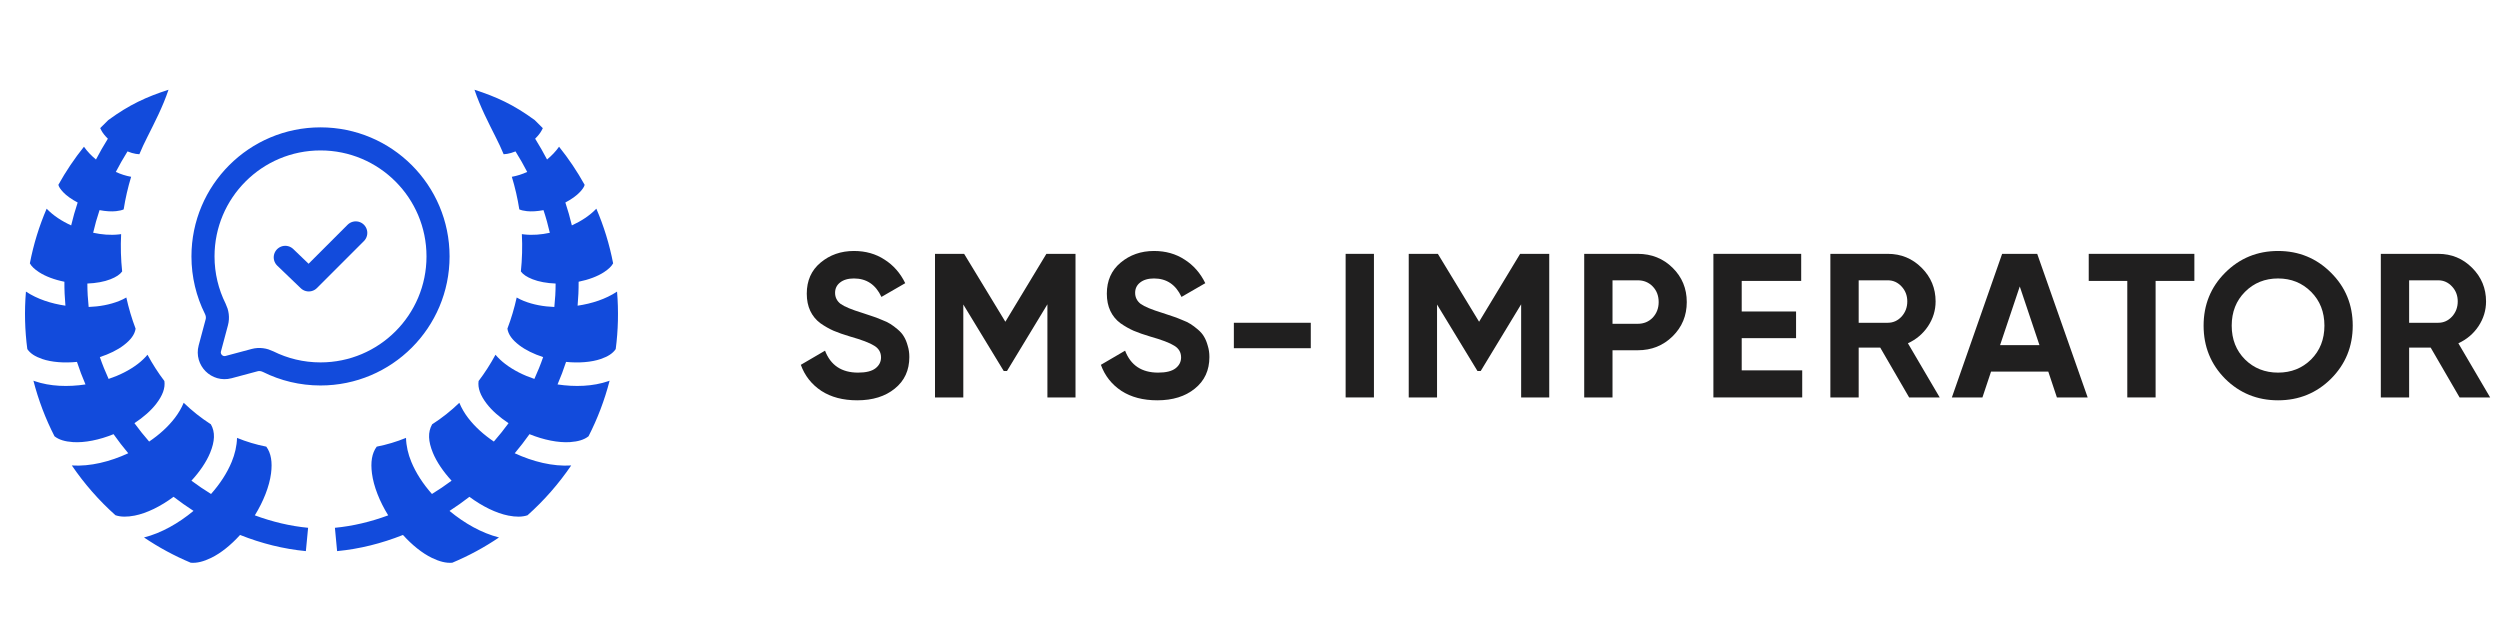 <svg width="195" height="50" viewBox="0 0 195 50" fill="none" xmlns="http://www.w3.org/2000/svg">
<path d="M66.864 31.224C65.755 31.224 64.821 30.979 64.064 30.488C63.307 29.987 62.773 29.309 62.464 28.456L64.352 27.352C64.789 28.494 65.648 29.064 66.928 29.064C67.547 29.064 68 28.952 68.288 28.728C68.576 28.504 68.72 28.221 68.72 27.88C68.72 27.485 68.544 27.181 68.192 26.968C67.84 26.744 67.211 26.504 66.304 26.248C65.803 26.099 65.376 25.95 65.024 25.8C64.683 25.651 64.336 25.453 63.984 25.208C63.643 24.952 63.381 24.632 63.2 24.248C63.019 23.864 62.928 23.416 62.928 22.904C62.928 21.891 63.285 21.085 64 20.488C64.725 19.88 65.595 19.576 66.608 19.576C67.515 19.576 68.309 19.8 68.992 20.248C69.685 20.686 70.224 21.299 70.608 22.088L68.752 23.16C68.304 22.2 67.589 21.72 66.608 21.72C66.149 21.72 65.787 21.827 65.52 22.04C65.264 22.243 65.136 22.509 65.136 22.84C65.136 23.192 65.28 23.48 65.568 23.704C65.867 23.918 66.432 24.152 67.264 24.408C67.605 24.515 67.861 24.6 68.032 24.664C68.213 24.718 68.453 24.808 68.752 24.936C69.061 25.053 69.296 25.166 69.456 25.272C69.627 25.379 69.819 25.523 70.032 25.704C70.245 25.886 70.405 26.072 70.512 26.264C70.629 26.456 70.725 26.691 70.8 26.968C70.885 27.235 70.928 27.528 70.928 27.848C70.928 28.883 70.549 29.704 69.792 30.312C69.045 30.92 68.069 31.224 66.864 31.224Z" fill="#201F1F"/>
<path d="M83.89 19.8V31H81.698V23.736L78.546 28.936H78.29L75.138 23.752V31H72.93V19.8H75.202L78.418 25.096L81.618 19.8H83.89Z" fill="#201F1F"/>
<path d="M90.269 31.224C89.16 31.224 88.226 30.979 87.469 30.488C86.712 29.987 86.178 29.309 85.869 28.456L87.757 27.352C88.194 28.494 89.053 29.064 90.333 29.064C90.952 29.064 91.405 28.952 91.693 28.728C91.981 28.504 92.125 28.221 92.125 27.88C92.125 27.485 91.949 27.181 91.597 26.968C91.245 26.744 90.616 26.504 89.709 26.248C89.208 26.099 88.781 25.95 88.429 25.8C88.088 25.651 87.741 25.453 87.389 25.208C87.048 24.952 86.786 24.632 86.605 24.248C86.424 23.864 86.333 23.416 86.333 22.904C86.333 21.891 86.69 21.085 87.405 20.488C88.13 19.88 89 19.576 90.013 19.576C90.92 19.576 91.714 19.8 92.397 20.248C93.09 20.686 93.629 21.299 94.013 22.088L92.157 23.16C91.709 22.2 90.994 21.72 90.013 21.72C89.554 21.72 89.192 21.827 88.925 22.04C88.669 22.243 88.541 22.509 88.541 22.84C88.541 23.192 88.685 23.48 88.973 23.704C89.272 23.918 89.837 24.152 90.669 24.408C91.01 24.515 91.266 24.6 91.437 24.664C91.618 24.718 91.858 24.808 92.157 24.936C92.466 25.053 92.701 25.166 92.861 25.272C93.032 25.379 93.224 25.523 93.437 25.704C93.65 25.886 93.81 26.072 93.917 26.264C94.034 26.456 94.13 26.691 94.205 26.968C94.29 27.235 94.333 27.528 94.333 27.848C94.333 28.883 93.954 29.704 93.197 30.312C92.45 30.92 91.474 31.224 90.269 31.224Z" fill="#201F1F"/>
<path d="M96.241 27.16V25.176H102.241V27.16H96.241Z" fill="#201F1F"/>
<path d="M104.959 19.8H107.167V31H104.959V19.8Z" fill="#201F1F"/>
<path d="M120.841 19.8V31H118.649V23.736L115.497 28.936H115.241L112.089 23.752V31H109.881V19.8H112.153L115.369 25.096L118.569 19.8H120.841Z" fill="#201F1F"/>
<path d="M127.744 19.8C128.821 19.8 129.728 20.163 130.464 20.888C131.2 21.613 131.568 22.504 131.568 23.56C131.568 24.616 131.2 25.507 130.464 26.232C129.728 26.957 128.821 27.32 127.744 27.32H125.776V31H123.568V19.8H127.744ZM127.744 25.256C128.213 25.256 128.602 25.096 128.912 24.776C129.221 24.445 129.376 24.04 129.376 23.56C129.376 23.07 129.221 22.664 128.912 22.344C128.602 22.024 128.213 21.864 127.744 21.864H125.776V25.256H127.744Z" fill="#201F1F"/>
<path d="M135.853 28.888H140.573V31H133.645V19.8H140.493V21.912H135.853V24.296H140.093V26.376H135.853V28.888Z" fill="#201F1F"/>
<path d="M148.913 31L146.657 27.112H144.977V31H142.769V19.8H147.249C148.284 19.8 149.164 20.163 149.889 20.888C150.615 21.613 150.977 22.488 150.977 23.512C150.977 24.206 150.78 24.851 150.385 25.448C149.991 26.035 149.468 26.477 148.817 26.776L151.297 31H148.913ZM144.977 21.864V25.176H147.249C147.665 25.176 148.023 25.016 148.321 24.696C148.62 24.366 148.769 23.971 148.769 23.512C148.769 23.053 148.62 22.664 148.321 22.344C148.023 22.024 147.665 21.864 147.249 21.864H144.977Z" fill="#201F1F"/>
<path d="M160.438 31L159.766 28.984H155.302L154.63 31H152.246L156.166 19.8H158.902L162.838 31H160.438ZM156.006 26.92H159.078L157.542 22.344L156.006 26.92Z" fill="#201F1F"/>
<path d="M171.161 19.8V21.912H168.137V31H165.929V21.912H162.921V19.8H171.161Z" fill="#201F1F"/>
<path d="M181.817 29.544C180.686 30.664 179.31 31.224 177.689 31.224C176.067 31.224 174.691 30.664 173.561 29.544C172.441 28.413 171.881 27.032 171.881 25.4C171.881 23.768 172.441 22.392 173.561 21.272C174.691 20.142 176.067 19.576 177.689 19.576C179.31 19.576 180.686 20.142 181.817 21.272C182.947 22.392 183.513 23.768 183.513 25.4C183.513 27.032 182.947 28.413 181.817 29.544ZM175.113 28.04C175.806 28.723 176.665 29.064 177.689 29.064C178.713 29.064 179.571 28.723 180.265 28.04C180.958 27.347 181.305 26.467 181.305 25.4C181.305 24.334 180.958 23.453 180.265 22.76C179.571 22.067 178.713 21.72 177.689 21.72C176.665 21.72 175.806 22.067 175.113 22.76C174.419 23.453 174.073 24.334 174.073 25.4C174.073 26.467 174.419 27.347 175.113 28.04Z" fill="#201F1F"/>
<path d="M191.848 31L189.592 27.112H187.912V31H185.704V19.8H190.184C191.219 19.8 192.099 20.163 192.824 20.888C193.55 21.613 193.912 22.488 193.912 23.512C193.912 24.206 193.715 24.851 193.32 25.448C192.926 26.035 192.403 26.477 191.752 26.776L194.232 31H191.848ZM187.912 21.864V25.176H190.184C190.6 25.176 190.958 25.016 191.256 24.696C191.555 24.366 191.704 23.971 191.704 23.512C191.704 23.053 191.555 22.664 191.256 22.344C190.958 22.024 190.6 21.864 190.184 21.864H187.912Z" fill="#201F1F"/>
<path d="M13.144 7C11.433 7.552 10.094 8.158 8.444 9.368C8.23 9.573 8.021 9.781 7.815 9.994C7.839 10.049 7.875 10.118 7.928 10.214C8.028 10.393 8.199 10.607 8.414 10.818C8.076 11.359 7.77 11.899 7.486 12.442C7.128 12.145 6.807 11.815 6.549 11.444C5.805 12.372 5.135 13.365 4.553 14.416C4.592 14.576 4.705 14.75 4.922 14.984C5.182 15.262 5.587 15.55 6.058 15.796C5.86 16.393 5.69 16.987 5.551 17.581C4.825 17.251 4.16 16.822 3.638 16.278C3.058 17.626 2.615 19.053 2.329 20.541C2.459 20.779 2.691 20.996 3.043 21.228C3.538 21.554 4.25 21.821 5.023 21.976C5.019 22.604 5.048 23.228 5.103 23.843C3.989 23.68 2.915 23.331 2.039 22.754C2.034 22.75 2.028 22.748 2.023 22.744C1.895 24.267 1.938 25.768 2.13 27.227C2.356 27.567 2.733 27.809 3.296 28.003C4.019 28.251 5.002 28.329 6.003 28.228C6.198 28.826 6.42 29.413 6.668 29.986C5.304 30.191 3.91 30.145 2.704 29.73C2.671 29.719 2.639 29.705 2.606 29.693C2.995 31.206 3.549 32.659 4.251 34.03C4.598 34.304 5.066 34.441 5.688 34.484C6.597 34.547 7.753 34.316 8.856 33.865C9.219 34.378 9.601 34.875 10.004 35.354C8.581 36.01 7.039 36.397 5.603 36.306C6.575 37.732 7.716 39.037 9.006 40.188C9.422 40.33 9.914 40.331 10.507 40.216C11.445 40.033 12.544 39.493 13.537 38.751C13.538 38.751 13.54 38.75 13.54 38.751C14.044 39.139 14.564 39.508 15.094 39.849C13.924 40.817 12.591 41.578 11.233 41.922C12.372 42.691 13.592 43.354 14.88 43.893C15.362 43.934 15.885 43.799 16.476 43.511C17.226 43.147 18.017 42.51 18.725 41.726C20.389 42.389 22.117 42.822 23.858 42.987L24.032 41.168C22.639 41.036 21.241 40.702 19.876 40.197C20.548 39.112 21.01 37.934 21.14 36.932C21.255 36.042 21.148 35.354 20.77 34.838C19.981 34.684 19.218 34.454 18.488 34.155C18.471 34.787 18.321 35.423 18.075 36.019C17.71 36.908 17.146 37.758 16.461 38.531C15.938 38.21 15.429 37.864 14.932 37.494C15.579 36.792 16.096 36.032 16.388 35.324C16.759 34.421 16.795 33.705 16.449 33.096C15.692 32.612 14.984 32.048 14.328 31.415C14.155 31.834 13.919 32.232 13.641 32.596C13.106 33.295 12.414 33.915 11.633 34.442C11.231 33.981 10.847 33.504 10.486 33.007C11.184 32.549 11.784 32.021 12.192 31.488C12.684 30.844 12.897 30.276 12.823 29.721C12.337 29.081 11.896 28.394 11.505 27.67C11.282 27.932 11.03 28.172 10.757 28.381C10.097 28.886 9.312 29.275 8.471 29.556C8.218 29 7.987 28.433 7.788 27.853C8.513 27.618 9.168 27.298 9.646 26.931C10.203 26.506 10.506 26.097 10.577 25.637C10.281 24.856 10.039 24.044 9.854 23.205C9.671 23.31 9.481 23.403 9.286 23.48C8.559 23.768 7.748 23.913 6.915 23.944C6.851 23.342 6.815 22.732 6.814 22.116C7.494 22.09 8.129 21.975 8.615 21.783C9.064 21.605 9.357 21.412 9.528 21.173C9.428 20.223 9.398 19.25 9.448 18.261C9.385 18.271 9.322 18.279 9.259 18.286C8.612 18.356 7.935 18.3 7.266 18.154C7.4 17.57 7.566 16.982 7.764 16.39C8.239 16.482 8.695 16.51 9.06 16.47C9.316 16.442 9.503 16.396 9.646 16.333C9.783 15.461 9.979 14.61 10.229 13.79C9.821 13.719 9.42 13.586 9.033 13.412C9.31 12.879 9.612 12.345 9.946 11.81C10.181 11.904 10.406 11.973 10.599 12.002C10.707 12.019 10.796 12.028 10.87 12.03C11.06 11.577 11.263 11.134 11.484 10.705C12.06 9.553 12.696 8.337 13.144 7V7ZM37.009 7C37.456 8.337 38.093 9.553 38.669 10.705C38.889 11.134 39.095 11.577 39.285 12.03C39.358 12.028 39.447 12.019 39.554 12.002C39.747 11.972 39.973 11.905 40.21 11.81C40.544 12.345 40.846 12.879 41.122 13.412C40.734 13.586 40.332 13.719 39.923 13.79C40.173 14.61 40.37 15.46 40.506 16.332C40.65 16.397 40.838 16.442 41.095 16.47C41.46 16.51 41.916 16.482 42.392 16.391C42.59 16.983 42.752 17.573 42.886 18.158C42.219 18.303 41.542 18.357 40.897 18.286C40.833 18.279 40.769 18.272 40.705 18.262C40.755 19.25 40.727 20.224 40.628 21.173C40.799 21.412 41.092 21.605 41.541 21.783C42.026 21.975 42.66 22.09 43.338 22.116C43.338 22.733 43.302 23.342 43.238 23.944C42.406 23.913 41.596 23.767 40.869 23.48C40.675 23.403 40.485 23.31 40.302 23.205C40.117 24.043 39.874 24.855 39.578 25.634C39.648 26.095 39.949 26.505 40.506 26.931C40.985 27.298 41.639 27.618 42.365 27.853C42.165 28.433 41.935 29 41.681 29.556C40.842 29.275 40.058 28.886 39.399 28.381C39.125 28.171 38.871 27.933 38.648 27.67C38.256 28.395 37.816 29.081 37.33 29.721C37.255 30.276 37.469 30.844 37.961 31.488C38.368 32.021 38.968 32.549 39.667 33.008C39.306 33.504 38.922 33.981 38.52 34.442C37.739 33.915 37.046 33.295 36.512 32.596C36.234 32.233 36.001 31.836 35.828 31.418C35.173 32.05 34.463 32.612 33.707 33.096C33.361 33.705 33.396 34.421 33.768 35.324C34.06 36.032 34.577 36.792 35.224 37.494C34.726 37.864 34.215 38.21 33.692 38.531C33.008 37.758 32.446 36.908 32.081 36.019C31.835 35.423 31.685 34.787 31.669 34.155C30.936 34.454 30.173 34.684 29.383 34.839C29.005 35.354 28.898 36.042 29.014 36.932C29.143 37.934 29.607 39.113 30.28 40.197C28.915 40.702 27.517 41.036 26.123 41.168L26.294 42.987C28.037 42.822 29.766 42.389 31.431 41.726C32.139 42.51 32.93 43.147 33.68 43.511C34.271 43.799 34.794 43.934 35.276 43.893C36.565 43.354 37.784 42.692 38.922 41.922C37.565 41.578 36.231 40.819 35.062 39.852C35.594 39.51 36.111 39.14 36.615 38.751C37.61 39.493 38.711 40.032 39.649 40.215C40.24 40.331 40.732 40.331 41.147 40.191C42.438 39.04 43.581 37.733 44.553 36.306C43.117 36.397 41.572 36.01 40.149 35.354C40.552 34.874 40.937 34.379 41.3 33.865C42.403 34.315 43.559 34.547 44.468 34.484C45.089 34.441 45.558 34.303 45.905 34.03C46.606 32.659 47.161 31.206 47.55 29.693C47.517 29.705 47.485 29.718 47.452 29.73C46.245 30.144 44.852 30.191 43.488 29.986C43.735 29.413 43.958 28.826 44.153 28.228C45.153 28.328 46.135 28.251 46.857 28.002C47.42 27.809 47.799 27.567 48.026 27.227C48.218 25.768 48.257 24.267 48.13 22.744C48.126 22.747 48.122 22.751 48.117 22.753C47.242 23.33 46.167 23.68 45.053 23.843C45.108 23.227 45.137 22.604 45.133 21.975C45.906 21.821 46.618 21.554 47.113 21.227C47.464 20.996 47.694 20.778 47.824 20.541C47.538 19.053 47.095 17.625 46.515 16.277C45.993 16.822 45.33 17.25 44.605 17.581C44.465 16.987 44.296 16.393 44.098 15.795C44.567 15.55 44.971 15.262 45.23 14.983C45.446 14.752 45.562 14.578 45.603 14.419C45.02 13.367 44.351 12.373 43.606 11.444C43.349 11.814 43.027 12.145 42.67 12.441C42.386 11.899 42.079 11.358 41.742 10.818C41.958 10.606 42.128 10.392 42.227 10.213C42.28 10.119 42.317 10.052 42.34 9.997C42.135 9.783 41.923 9.574 41.709 9.368C40.059 8.158 38.72 7.552 37.009 7L37.009 7Z" fill="#124BDC"/>
<g clip-path="url(#clip0_71_38)">
<path d="M25 29.167C30.063 29.167 34.167 25.063 34.167 20C34.167 14.938 30.063 10.834 25 10.834C19.937 10.834 15.833 14.938 15.833 20C15.833 21.467 16.178 22.852 16.79 24.082C16.953 24.408 17.007 24.782 16.912 25.134L16.366 27.175C16.129 28.06 16.94 28.871 17.826 28.634L19.866 28.088C20.219 27.994 20.592 28.048 20.919 28.21C22.148 28.823 23.534 29.167 25 29.167Z" stroke="#124BDC" stroke-width="1.8"/>
<path d="M22.25 20.073L24.083 21.833L27.75 18.166" stroke="#124BDC" stroke-width="1.8" stroke-linecap="round" stroke-linejoin="round"/>
</g>
<defs>
<clipPath id="clip0_71_38">
<rect width="22" height="22" fill="white" transform="translate(14 9)"/>
</clipPath>
</defs>
</svg>
